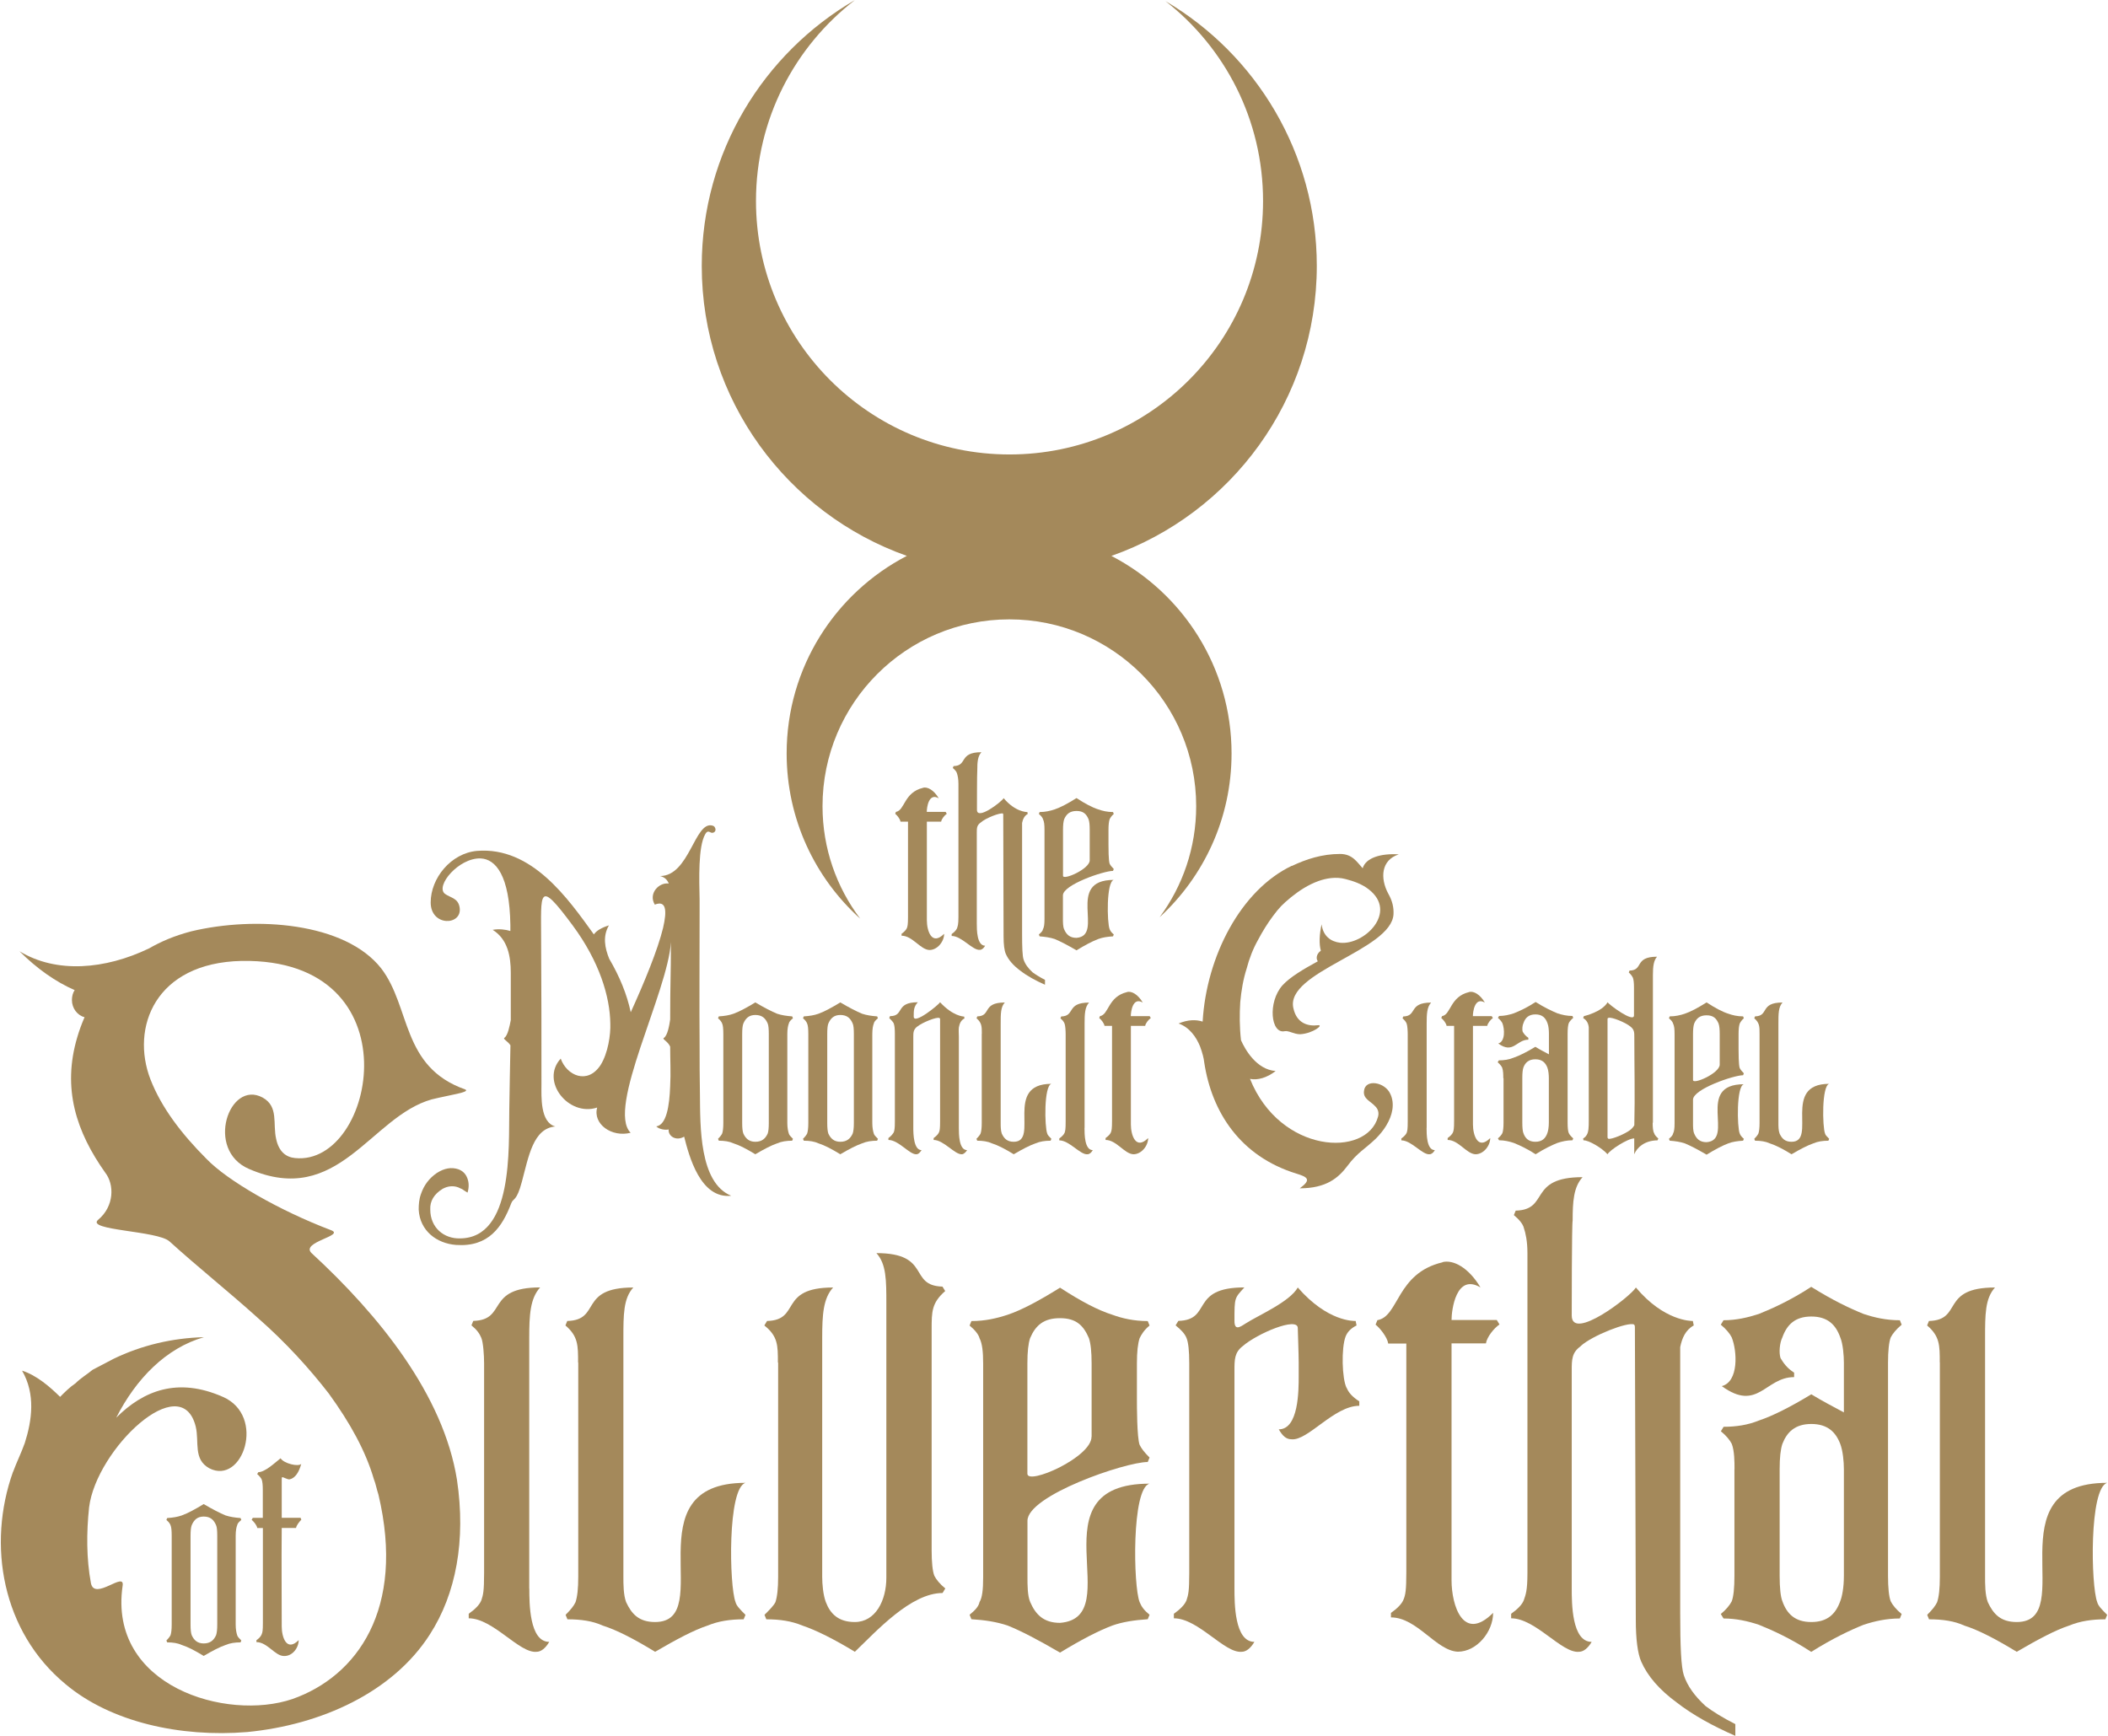 <?xml version="1.0" encoding="UTF-8"?>
<svg id="Ebene_1" data-name="Ebene 1" xmlns="http://www.w3.org/2000/svg" version="1.1" viewBox="0 0 255 210">
  <defs>
    <style>
      .cls-1 {
        fill: #a4895b;
        stroke-width: 0px;
      }
    </style>
  </defs>
  <path class="cls-1" d="M1.58,178.07c.44-1.2.99-2.29,1.42-3.5.87-2.74,1.32-5.9-.33-8.75,1.75.55,3.39,1.97,4.6,3.17.54-.55,1.2-1.2,1.86-1.64.66-.66,1.42-1.09,2.08-1.64.87-.44,1.64-.87,2.52-1.32,3.39-1.64,7.11-2.52,10.94-2.62-4.6,1.32-8.21,5.03-10.61,9.74,3.28-3.28,7.43-4.93,12.9-2.52,5.25,2.29,2.41,10.72-1.64,8.64-1.97-1.09-1.2-3.17-1.64-5.03-1.75-7.11-12.03,2.74-12.9,9.74-.33,3.06-.33,6.23.22,9.19.44,2.19,4.15-1.53,3.83.33-1.75,12.14,12.57,16.41,20.56,13.68,7.76-2.74,13.68-10.83,10.39-24.72-.22-.66-.33-1.32-.55-1.86-.99-3.39-2.85-6.78-5.47-10.39-2.29-2.95-5.14-6.13-8.64-9.19-3.39-3.06-7.11-6.02-10.61-9.19-1.42-1.32-10.17-1.32-8.64-2.62,1.97-1.64,1.97-4.27.87-5.69-3.5-4.93-5.25-10.17-3.39-16.41.22-.76.54-1.64.88-2.41-.88-.22-1.53-1.09-1.53-2.08,0-.44.11-.87.33-1.2-2.29-.99-4.6-2.62-6.67-4.7,4.48,2.73,10.39,2.19,15.64-.33,1.53-.87,3.06-1.53,5.14-2.08,7.76-1.86,18.59-1.09,22.97,4.48,3.61,4.7,2.41,11.92,10.17,14.65.66.33-1.86.66-4.05,1.2-7.43,2.08-11.27,13.12-22.1,8.42-5.36-2.29-2.41-10.83,1.64-8.64,1.97,1.09,1.2,3.17,1.64,5.03.33,1.53,1.2,2.19,2.29,2.29,9.74.99,14.65-24.18-6.46-23.85-10.5.22-13.45,8.09-11.04,14.33,1.32,3.39,3.72,6.56,6.78,9.62,2.52,2.62,8.75,6.23,15.1,8.64,1.64.66-3.72,1.42-2.41,2.74,8.2,7.55,15.97,17.17,17.61,27.45,1.09,7.33-.11,13.78-3.28,18.7-4.48,7-13.13,10.94-22.1,11.81-8.09.66-16.51-1.2-21.98-5.8-7.66-6.34-9.51-16.84-6.34-25.7"/>
  <path class="cls-1" d="M64.03,192.17c0,1.75,0,6.46,2.41,6.46-.44.76-.99,1.2-1.53,1.2-2.08.22-5.25-4.05-8.21-4.05v-.55c.76-.54,1.32-1.09,1.53-1.64.22-.66.33-1.09.33-3.28v-25.38c0-.99-.11-2.52-.33-3.06s-.54-.99-1.2-1.53l.22-.54c4.16-.11,1.42-4.05,8.09-4.05-1.2,1.32-1.32,3.28-1.32,6.13v30.3h0Z"/>
  <path class="cls-1" d="M69.93,164.83c0-2.08,0-3.17-1.53-4.48l.22-.54c4.15-.11,1.32-4.05,7.99-4.05-1.2,1.32-1.2,3.28-1.2,6.13v28.87c0,.87,0,2.19.33,3.06.66,1.42,1.53,2.41,3.5,2.41,7.55,0-2.95-16.84,10.94-16.84-2.19.66-1.97,12.47-1.2,14.44.11.44.54.87,1.2,1.53l-.22.54c-1.64,0-3.06.22-4.37.76-1.64.54-3.72,1.64-6.34,3.17-2.52-1.53-4.6-2.62-6.34-3.17-1.2-.55-2.62-.76-4.27-.76l-.22-.54c.66-.66.99-1.09,1.2-1.53.22-.66.33-1.64.33-3.06v-25.92h0l-.02-.02Z"/>
  <path class="cls-1" d="M94.1,164.83c0-2.08,0-3.17-1.64-4.48l.33-.54c4.15-.11,1.32-4.05,7.99-4.05-1.2,1.32-1.32,3.28-1.32,6.13v28.87c0,.87.11,2.19.44,3.06.54,1.42,1.53,2.41,3.5,2.41,2.52,0,3.82-2.62,3.82-5.36v-33.14c0-2.85,0-4.81-1.2-6.13,6.67,0,3.83,3.94,7.99,4.05l.33.54c-1.64,1.42-1.64,2.52-1.64,4.6v26.79c0,1.42.11,2.52.33,3.06.22.44.66.99,1.32,1.53l-.33.55c-3.83,0-7.99,4.6-10.61,7.11-2.52-1.53-4.7-2.62-6.34-3.17-1.32-.55-2.74-.76-4.37-.76l-.22-.54c.66-.66,1.09-1.09,1.32-1.53.22-.66.33-1.64.33-3.06v-25.92h0l-.03-.02Z"/>
  <path class="cls-1" d="M132.05,173.8v-8.86c0-1.42-.11-2.41-.33-3.06-.66-1.53-1.53-2.41-3.5-2.41s-2.95.87-3.61,2.41c-.22.66-.33,1.64-.33,3.06v13.35c0,1.42,7.76-1.97,7.76-4.48M124.29,183.97v6.89c0,.87,0,2.19.33,2.95.66,1.53,1.64,2.52,3.61,2.52,8.31-.66-3.39-16.84,10.83-16.84-2.19.55-1.97,12.47-1.2,14.33.22.55.54.99,1.2,1.53l-.22.54c-1.64.11-3.06.33-4.27.76-1.75.66-3.83,1.75-6.34,3.28-2.62-1.53-4.7-2.62-6.35-3.28-1.32-.44-2.73-.66-4.37-.76l-.22-.54c.66-.54,1.09-.99,1.2-1.53.33-.54.44-1.53.44-2.95v-25.92c0-1.42-.11-2.41-.44-3.06-.11-.44-.55-.99-1.2-1.53l.22-.54c1.64,0,3.06-.33,4.37-.76,1.64-.55,3.72-1.64,6.35-3.28,2.52,1.64,4.59,2.73,6.34,3.28,1.2.44,2.62.76,4.27.76l.22.54c-.66.54-.99,1.09-1.2,1.53-.22.66-.33,1.64-.33,3.06v4.27c0,.87,0,4.7.33,5.58.22.44.54.87,1.2,1.53l-.22.54c-2.73,0-14.55,4.05-14.55,7.11"/>
  <path class="cls-1" d="M162.9,167.89c.22.55.66,1.09,1.53,1.64v.54c-3.06,0-6.23,4.27-8.21,4.05-.66,0-1.09-.44-1.53-1.2,2.41,0,2.41-4.7,2.41-6.46v-1.64c0-.99-.11-3.83-.11-4.15,0-1.42-4.93.66-6.67,2.19-.99.76-.99,1.64-.99,2.95v26.36c0,1.75,0,6.46,2.41,6.46-.44.76-.99,1.2-1.53,1.2-2.08.21-5.25-4.05-8.21-4.05v-.55c.76-.54,1.32-1.09,1.53-1.64.22-.66.33-1.09.33-3.28v-25.38c0-1.53-.11-2.52-.33-3.06s-.66-.99-1.32-1.53l.33-.54c4.15-.11,1.32-4.05,7.99-4.05-1.2,1.32-1.2,1.2-1.2,4.05,0,1.2.66.76,1.32.33,1.53-.99,5.36-2.62,6.34-4.37,3.61,4.15,6.78,4.05,7,4.05l.11.54c-.66.33-1.09.76-1.32,1.32-.55,1.42-.44,5.14.11,6.23"/>
  <path class="cls-1" d="M174.49,152.69c1.31-.33,3.17.66,4.6,3.06-2.95-1.75-3.5,2.74-3.5,3.94h5.47l.33.54c-.66.44-1.53,1.53-1.64,2.29h-4.16v28.66c0,3.06,1.42,7.55,5.03,3.94,0,2.29-1.97,4.7-4.27,4.7-2.62-.11-4.92-4.15-8.09-4.15v-.54c.76-.54,1.32-1.09,1.53-1.64.22-.54.33-1.09.33-3.28v-27.67h-2.19c-.11-.76-.99-1.86-1.53-2.29l.22-.54c2.62-.44,2.29-5.69,7.88-7"/>
  <path class="cls-1" d="M191.22,162.86c-1.09.76-1.09,1.64-1.09,2.95v26.36c0,1.75,0,6.46,2.41,6.46-.44.76-.99,1.2-1.53,1.2-2.08.21-5.25-4.05-8.21-4.05v-.55c.76-.54,1.32-1.09,1.53-1.64.22-.66.44-1.09.44-3.28v-38.72c0-1.42-.22-2.41-.44-3.06-.11-.44-.55-.99-1.2-1.53l.22-.54c4.15-.11,1.42-4.05,8.09-4.05-1.09,1.2-1.2,2.95-1.2,5.25-.11.33-.11,11.27-.11,11.49,0,3.17,7.11-2.29,7.76-3.39,3.39,4.05,6.67,4.05,6.89,4.05l.11.54c-.99.54-1.42,1.53-1.64,2.62v32.15c0,4.05.11,6.56.44,7.55.44,1.32,1.32,2.52,2.62,3.72.87.66,2.08,1.42,3.61,2.19v1.42c-2.74-1.2-5.14-2.52-7.11-4.05-2.08-1.53-3.5-3.17-4.27-4.92-.44-.99-.66-2.74-.66-5.03l-.11-35.33c0-.22,0-.33-.11-.44-.76-.33-5.03,1.32-6.46,2.62"/>
  <path class="cls-1" d="M223.05,177.74c0-.87-.11-2.19-.44-3.06-.54-1.42-1.53-2.41-3.5-2.41s-2.95.99-3.5,2.41c-.22.66-.33,1.64-.33,3.06v12.91c0,1.42.11,2.52.33,3.06.54,1.53,1.53,2.52,3.5,2.52s2.95-.99,3.5-2.52c.22-.55.44-1.64.44-3.06v-12.91ZM209.82,177.74c0-.87,0-2.19-.33-3.06-.22-.44-.66-.99-1.32-1.53l.33-.54c1.53,0,2.95-.22,4.27-.76,1.64-.54,3.82-1.64,6.34-3.17,1.42.87,2.73,1.53,3.94,2.19v-6.01c0-.87-.11-2.29-.44-3.07-.54-1.53-1.53-2.52-3.5-2.52s-2.95.99-3.5,2.52c-.33.66-.44,1.86-.22,2.52.33.54.76,1.2,1.64,1.75v.54c-3.5,0-4.38,4.27-8.75,1.09,2.08-.54,1.86-4.27,1.2-5.9-.22-.44-.66-.99-1.32-1.53l.33-.54c1.53,0,2.95-.33,4.27-.76,1.64-.66,3.82-1.64,6.34-3.28,2.62,1.64,4.7,2.62,6.34,3.28,1.32.44,2.73.76,4.38.76l.22.54c-.66.55-1.09,1.09-1.32,1.53-.22.55-.33,1.64-.33,3.07v25.81c0,1.42.11,2.52.33,3.06.22.44.66.99,1.32,1.53l-.22.54c-1.64,0-3.06.33-4.38.76-1.64.66-3.72,1.64-6.34,3.28-2.52-1.64-4.7-2.62-6.34-3.28-1.32-.44-2.74-.76-4.27-.76l-.33-.54c.66-.54,1.09-1.09,1.32-1.53.22-.55.33-1.64.33-3.06v-12.91h0v-.02Z"/>
  <path class="cls-1" d="M234.65,164.83c0-2.08,0-3.17-1.53-4.48l.22-.54c4.15-.11,1.32-4.05,7.99-4.05-1.2,1.32-1.2,3.28-1.2,6.13v28.87c0,.87,0,2.19.33,3.06.66,1.42,1.53,2.41,3.5,2.41,7.55,0-2.95-16.84,10.94-16.84-2.19.66-1.97,12.47-1.2,14.44.11.44.54.87,1.2,1.53l-.22.54c-1.64,0-3.06.22-4.38.76-1.64.54-3.72,1.64-6.34,3.17-2.52-1.53-4.6-2.62-6.34-3.17-1.2-.55-2.62-.76-4.27-.76l-.22-.54c.66-.66.99-1.09,1.2-1.53.22-.66.33-1.64.33-3.06v-25.92h0v-.02Z"/>
  <path class="cls-1" d="M71.84,113.04c.32-.46.95-.82,1.82-1.09-.77,1.32-.5,2.73.04,4.05,1.23,2.09,2.14,4.28,2.6,6.46,1.64-3.6,3.27-7.56,3.91-10.2.5-2.14.37-3.37-1-2.82-.82-1.37.54-2.73,1.69-2.55-.18-.46-.5-.77-1.05-.91,3.55,0,4.19-6.7,6.33-6.1.18.04.27.14.32.27.18.32-.09.68-.46.59-.23-.09-.46-.32-.73.18-.87,1.5-.73,5.51-.68,7.92v1.41c0,6.47-.04,10.88,0,16.34,0,1.78,0,3.64.04,5.78.04,3.87-.09,10.7,3.78,12.29-3.73.41-5.1-4.82-5.69-7.15-1,.59-1.96-.09-1.87-.87-.37.09-1.14,0-1.5-.37,1.23-.18,1.59-2.46,1.68-4.87.09-1.59,0-3.19,0-4.78-.27-.64-1-.91-.77-1.05.46-.27.68-1.59.77-2.23,0-4.69.09-5.1.09-9.38-.36,6.06-7.83,20.17-4.87,23.08-2.28.59-4.6-1.05-4.05-3.05-3.46,1.14-6.92-3.19-4.41-5.92.73,2.05,3.23,3.19,4.82.78.91-1.45,1.23-3.69,1.18-5.01-.04-3.27-1.32-7.51-4.55-11.88-4.24-5.73-3.82-4.01-3.82,1.78.04,5.83.04,11.65.04,17.44,0,1.46-.18,4.6,1.68,5.1-2.69.23-3.23,3.64-4.05,6.69-.64,2.42-1.05,1.96-1.28,2.59-1.09,2.87-2.73,5.33-6.69,5.05-2.32-.18-4.37-1.69-4.51-4.28,0-.59.04-1.23.27-1.87.37-1.09,1-1.92,1.92-2.55.91-.59,1.78-.73,2.59-.46.5.18.87.5,1.09,1.05s.23,1.14.04,1.78c-.23-.14-.46-.27-.64-.41-.18-.09-.37-.18-.5-.23-.64-.23-1.28-.14-1.87.18-1.05.64-1.55,1.5-1.5,2.5,0,2.23,1.68,3.55,3.6,3.5,6.46-.04,5.87-10.92,5.96-15.62.04-3.05.09-4.82.14-7.74-.32-.5-.95-.77-.73-.91.41-.27.64-1.45.77-2.14v-5.73c0-2-.37-4.05-2.19-5.19.77-.14,1.55-.04,2.14.14v-.73c-.09-6.01-1.78-7.97-3.6-8.05-2.64-.09-5.51,3.33-4.32,4.28.68.5,1.59.5,1.78,1.64.37,2.23-3.5,2.36-3.5-.59s2.46-5.96,5.6-6.24c6.64-.54,11.02,5.78,14.11,10.06"/>
  <path class="cls-1" d="M93,125.11c0-.64-.04-1.05-.13-1.28-.27-.64-.68-1.04-1.5-1.04-.77,0-1.18.41-1.45,1.04-.09.23-.14.64-.14,1.28v10.74c0,.59.04,1,.14,1.28.27.59.68,1,1.45,1,.82,0,1.23-.41,1.5-1,.09-.27.13-.68.13-1.28v-10.74ZM87.5,125.11c0-.64-.04-1.05-.14-1.28-.09-.23-.23-.41-.5-.64l.09-.23c.68-.04,1.28-.14,1.78-.32.73-.27,1.59-.73,2.64-1.37,1.09.64,1.96,1.09,2.64,1.37.54.18,1.14.27,1.82.32l.09.23c-.27.23-.46.41-.5.64-.09.23-.18.64-.18,1.28v10.74c0,.59.09,1,.18,1.28.04.18.23.37.5.64l-.09.23c-.68,0-1.28.09-1.82.32-.68.23-1.55.68-2.64,1.32-1.05-.64-1.91-1.09-2.64-1.32-.5-.23-1.09-.32-1.78-.32l-.09-.23c.27-.27.41-.46.5-.64.09-.27.14-.68.14-1.28v-10.74Z"/>
  <path class="cls-1" d="M103.29,125.11c0-.64-.04-1.05-.14-1.28-.27-.64-.68-1.04-1.5-1.04-.77,0-1.18.41-1.45,1.04-.09.23-.13.64-.13,1.28v10.74c0,.59.04,1,.13,1.28.27.59.68,1,1.45,1,.82,0,1.23-.41,1.5-1,.09-.27.14-.68.14-1.28v-10.74ZM97.78,125.11c0-.64-.04-1.05-.14-1.28-.09-.23-.23-.41-.5-.64l.09-.23c.68-.04,1.28-.14,1.78-.32.73-.27,1.59-.73,2.64-1.37,1.09.64,1.96,1.09,2.64,1.37.54.18,1.14.27,1.82.32l.09.23c-.27.23-.46.41-.5.64-.09.23-.18.64-.18,1.28v10.74c0,.59.09,1,.18,1.28.04.18.23.37.5.64l-.09.23c-.68,0-1.28.09-1.82.32-.68.23-1.55.68-2.64,1.32-1.05-.64-1.91-1.09-2.64-1.32-.5-.23-1.09-.32-1.78-.32l-.09-.23c.27-.27.41-.46.5-.64.09-.27.14-.68.14-1.28v-10.74Z"/>
  <path class="cls-1" d="M110.94,124.2c-.46.37-.46.73-.46,1.28v10.97c0,.73.04,2.69,1,2.69-.18.27-.37.5-.64.5-.82.04-2.14-1.73-3.37-1.73v-.23c.32-.23.5-.46.64-.68.09-.23.14-.46.14-1.32v-10.61c0-.59-.04-1-.14-1.27-.09-.18-.27-.37-.54-.64l.09-.23c1.78,0,.59-1.68,3.37-1.68-.5.54-.5,1-.5,1.73,0,1.05,3.05-1.45,3.19-1.73,1.55,1.68,2.82,1.73,2.91,1.73l.04.23c-.46.23-.59.64-.68,1.09-.04.37,0,.73,0,1.09v11.06c0,.73,0,2.69,1,2.69-.18.27-.41.5-.64.5-.87.04-2.19-1.73-3.41-1.73v-.23c.32-.23.54-.46.64-.68s.14-.46.14-1.32v-12.38s0-.14-.09-.14c-.27-.18-2.09.54-2.69,1.05"/>
  <path class="cls-1" d="M118.77,125.06c0-.87,0-1.32-.64-1.87l.09-.23c1.73-.04.54-1.68,3.33-1.68-.5.54-.5,1.37-.5,2.55v12.02c0,.37,0,.91.13,1.28.27.59.64,1,1.45,1,3.14,0-1.23-7.01,4.55-7.01-.91.27-.82,5.19-.5,6.01.04.18.23.37.5.64l-.09.23c-.68,0-1.28.09-1.82.32-.68.23-1.55.68-2.64,1.32-1.04-.64-1.91-1.09-2.64-1.32-.5-.23-1.09-.32-1.78-.32l-.09-.23c.27-.27.41-.46.5-.64.09-.27.14-.68.14-1.28v-10.79h0Z"/>
  <path class="cls-1" d="M131.19,136.45c0,.73,0,2.69,1,2.69-.18.32-.41.5-.64.5-.87.09-2.19-1.68-3.41-1.68v-.23c.32-.23.54-.46.64-.68.09-.27.13-.46.13-1.37v-10.56c0-.41-.04-1.05-.13-1.28s-.23-.41-.5-.64l.09-.23c1.73-.04.59-1.68,3.37-1.68-.5.54-.54,1.37-.54,2.55v12.61h0Z"/>
  <path class="cls-1" d="M136.33,120.01c.54-.14,1.32.27,1.91,1.28-1.23-.73-1.45,1.14-1.45,1.64h2.28l.14.23c-.27.18-.64.64-.68.95h-1.73v11.93c0,1.28.59,3.14,2.09,1.64,0,.95-.82,1.96-1.78,1.96-1.09-.04-2.05-1.73-3.37-1.73v-.23c.32-.23.55-.46.64-.68s.14-.46.14-1.37v-11.52h-.91c-.04-.32-.41-.77-.64-.95l.09-.23c1.09-.18.95-2.36,3.28-2.91"/>
  <path class="cls-1" d="M156.28,104.76c1.73-.82,3.64-1.45,5.83-1.45,1.5,0,2.05,1,2.73,1.73.37-1.28,2.23-1.82,4.37-1.68-2.14.68-2.28,2.87-1.28,4.74.5.87.68,1.68.64,2.5-.23,4.37-13.16,6.97-12.11,11.38.41,1.87,1.82,2.19,2.96,2.05.77-.09-.59,1-2.14,1.09-.77,0-1.37-.46-1.87-.37-1.68.37-2.09-3.5-.27-5.55.91-1,2.55-1.96,4.28-2.91-.09-.09-.14-.27-.14-.41,0-.37.23-.68.5-.87-.23-.82-.18-1.96.09-3.19.18,1.41,1.09,2.09,2.23,2.23,2.91.32,7.06-3.69,3.46-6.47-.82-.64-1.87-1-2.78-1.23-1.18-.32-2.36-.09-3.27.23-1.28.46-2.36,1.18-3.33,1.96-1.05.87-1.41,1.23-2.19,2.28-.68.91-1.27,1.87-1.82,2.91-.59,1.05-1.05,2.23-1.37,3.46-.41,1.28-.64,2.64-.77,4.05-.09,1.45-.09,3,.09,4.6.5,1.14,1.87,3.55,4.19,3.73-1.05.82-2.19,1.14-3.1.95,3.64,9.06,14.11,9.56,15.48,4.6.14-.46.04-.95-.37-1.32-.54-.59-1.45-.87-1.32-1.82.14-1.5,2.55-1.09,3.19.37.55,1.18.27,2.55-.5,3.82-.32.54-.77,1.09-1.27,1.59-1.28,1.23-2.23,1.68-3.41,3.27-1.09,1.45-2.55,2.73-5.78,2.73,1.45-1.05.95-1.37-.41-1.78-6.78-2.09-10.24-7.42-11.15-13.47-.04-.46-.23-1.18-.5-1.91-.46-1.14-1.28-2.32-2.6-2.78,1.09-.46,2.09-.5,2.91-.23.46-7.92,4.64-15.93,10.79-18.85"/>
  <path class="cls-1" d="M172.57,136.45c0,.73,0,2.69,1,2.69-.18.32-.41.5-.64.5-.87.09-2.19-1.68-3.41-1.68v-.23c.32-.23.54-.46.64-.68.09-.27.13-.46.13-1.37v-10.56c0-.41-.04-1.05-.13-1.28-.09-.23-.23-.41-.5-.64l.09-.23c1.73-.04.59-1.68,3.37-1.68-.5.54-.54,1.37-.54,2.55v12.61h0Z"/>
  <path class="cls-1" d="M177.71,120.01c.54-.14,1.32.27,1.91,1.28-1.23-.73-1.45,1.14-1.45,1.64h2.28l.14.23c-.27.18-.64.64-.68.95h-1.73v11.93c0,1.28.59,3.14,2.09,1.64,0,.95-.82,1.96-1.78,1.96-1.09-.04-2.05-1.73-3.37-1.73v-.23c.32-.23.54-.46.64-.68.09-.23.14-.46.14-1.37v-11.52h-.91c-.04-.32-.41-.77-.64-.95l.09-.23c1.09-.18.95-2.36,3.27-2.91"/>
  <path class="cls-1" d="M187.36,130.43c0-.37-.04-.91-.18-1.28-.23-.59-.64-1-1.45-1s-1.23.41-1.45,1c-.09.27-.13.68-.13,1.28v5.37c0,.59.04,1.04.13,1.28.23.64.64,1.05,1.45,1.05s1.23-.41,1.45-1.05c.09-.23.18-.68.18-1.28v-5.37ZM181.85,130.43c0-.37,0-.91-.14-1.28-.09-.18-.27-.41-.54-.64l.14-.23c.64,0,1.23-.09,1.78-.32.68-.23,1.59-.68,2.64-1.32.59.37,1.14.64,1.64.91v-2.5c0-.37-.04-.95-.18-1.28-.23-.64-.64-1.05-1.45-1.05s-1.23.41-1.45,1.05c-.13.27-.18.77-.09,1.05.14.23.32.5.68.73v.23c-1.45,0-1.82,1.78-3.64.46.87-.23.77-1.78.5-2.46-.09-.18-.27-.41-.54-.64l.14-.23c.64,0,1.23-.14,1.78-.32.68-.27,1.59-.68,2.64-1.37,1.09.68,1.96,1.09,2.64,1.37.54.18,1.14.32,1.82.32l.09.23c-.27.23-.46.46-.54.64-.09.23-.14.68-.14,1.28v10.74c0,.59.04,1.04.14,1.28.09.18.27.41.54.64l-.09.23c-.68,0-1.28.14-1.82.32-.68.27-1.55.68-2.64,1.37-1.04-.68-1.96-1.09-2.64-1.37-.54-.18-1.14-.32-1.78-.32l-.14-.23c.27-.23.46-.46.54-.64.09-.23.14-.68.14-1.28v-5.37h-.03Z"/>
  <path class="cls-1" d="M194.46,123.29v14.29c0,.09.04.13.09.18.32.14,2.09-.59,2.69-1.09.18-.14.37-.37.46-.54.09-3.5,0-7.15,0-10.65,0-.59,0-.91-.46-1.28-.59-.5-2.36-1.23-2.69-1.05-.04,0-.09.04-.09.14M199.92,135.81c0,.59.04,1.05.18,1.28.04.18.23.41.5.64l-.09.23c-1.55,0-2.5.87-2.82,1.68v-1.92c-.78,0-2.96,1.41-3.23,1.92-.68-.77-2.32-1.73-2.91-1.68l-.04-.23c.41-.23.59-.64.64-1.09.04-.37.04-.68.04-1.05v-11.29c-.04-.46-.23-.87-.68-1.14l.09-.23s2.19-.5,2.87-1.68c.14.27,3.19,2.55,3.19,1.59v-3.37c0-.54-.04-.95-.13-1.18-.09-.18-.23-.41-.5-.64l.09-.23c1.73-.04.54-1.68,3.33-1.68-.41.46-.5,1.18-.5,2.19v17.89h-.03Z"/>
  <path class="cls-1" d="M208.03,128.8v-3.69c0-.59-.04-1-.14-1.28-.27-.64-.64-1-1.45-1s-1.23.37-1.5,1c-.09.27-.14.68-.14,1.28v5.55c0,.59,3.23-.82,3.23-1.87M204.8,133.03v2.87c0,.37,0,.91.14,1.23.27.64.68,1.05,1.5,1.05,3.46-.27-1.41-7.01,4.51-7.01-.91.23-.82,5.19-.5,5.96.09.23.23.41.5.64l-.09.23c-.68.04-1.28.13-1.78.32-.73.27-1.59.73-2.64,1.37-1.09-.64-1.96-1.09-2.64-1.37-.54-.18-1.14-.27-1.82-.32l-.09-.23c.27-.23.46-.41.5-.64.13-.23.18-.64.18-1.23v-10.79c0-.59-.04-1-.18-1.28-.04-.18-.23-.41-.5-.64l.09-.23c.68,0,1.28-.14,1.82-.32.68-.23,1.55-.68,2.64-1.37,1.05.68,1.91,1.14,2.64,1.37.5.18,1.09.32,1.78.32l.09.23c-.27.23-.41.46-.5.64-.09.27-.14.68-.14,1.28v1.78c0,.37,0,1.96.14,2.32.09.18.23.37.5.64l-.09.23c-1.14,0-6.06,1.68-6.06,2.96"/>
  <path class="cls-1" d="M212.85,125.06c0-.87,0-1.32-.64-1.87l.09-.23c1.73-.04.54-1.68,3.33-1.68-.5.54-.5,1.37-.5,2.55v12.02c0,.37,0,.91.14,1.28.27.59.64,1,1.45,1,3.14,0-1.23-7.01,4.55-7.01-.91.27-.82,5.19-.5,6.01.04.18.23.37.5.64l-.09.23c-.68,0-1.28.09-1.82.32-.68.23-1.55.68-2.64,1.32-1.04-.64-1.91-1.09-2.64-1.32-.5-.23-1.09-.32-1.78-.32l-.09-.23c.27-.27.41-.46.5-.64.09-.27.14-.68.14-1.28v-10.79h0Z"/>
  <path class="cls-1" d="M111.65,95.3c.54-.14,1.32.27,1.91,1.28-1.23-.73-1.45,1.14-1.45,1.64h2.28l.14.23c-.27.18-.64.64-.68.95h-1.73v11.93c0,1.28.59,3.14,2.09,1.64,0,.95-.82,1.96-1.78,1.96-1.09-.04-2.05-1.73-3.37-1.73v-.23c.32-.23.54-.46.64-.68.09-.23.14-.46.14-1.37v-11.52h-.91c-.04-.32-.41-.77-.64-.95l.09-.23c1.09-.18.95-2.36,3.28-2.91"/>
  <path class="cls-1" d="M118.62,99.52c-.46.32-.46.68-.46,1.23v10.97c0,.73,0,2.69,1.01,2.69-.18.32-.41.5-.64.5-.87.09-2.19-1.68-3.41-1.68v-.23c.32-.23.54-.46.64-.68.09-.27.18-.46.18-1.37v-16.12c0-.59-.09-1-.18-1.28-.04-.18-.23-.41-.5-.64l.09-.23c1.73-.04.59-1.68,3.37-1.68-.46.5-.5,1.23-.5,2.19-.04.14-.04,4.69-.04,4.78,0,1.32,2.96-.95,3.23-1.41,1.41,1.68,2.78,1.68,2.87,1.68l.04.23c-.41.23-.59.64-.68,1.09v13.38c0,1.68.04,2.73.18,3.14.18.54.54,1.05,1.09,1.55.37.27.87.59,1.5.91v.59c-1.14-.5-2.14-1.05-2.96-1.68-.87-.64-1.46-1.32-1.78-2.05-.18-.41-.27-1.14-.27-2.09l-.04-14.71c0-.09,0-.14-.04-.18-.32-.13-2.09.54-2.69,1.09"/>
  <path class="cls-1" d="M131.82,104.08v-3.69c0-.59-.04-1-.14-1.28-.27-.64-.64-1-1.45-1s-1.23.37-1.5,1c-.09.27-.14.68-.14,1.28v5.56c0,.59,3.23-.82,3.23-1.87M128.58,108.31v2.87c0,.37,0,.91.14,1.23.27.64.68,1.05,1.5,1.05,3.46-.27-1.41-7.01,4.51-7.01-.91.23-.82,5.19-.5,5.96.09.23.23.41.5.64l-.09.23c-.68.04-1.28.13-1.78.32-.73.27-1.59.73-2.64,1.37-1.09-.64-1.96-1.09-2.64-1.37-.54-.18-1.14-.27-1.82-.32l-.09-.23c.27-.23.46-.41.5-.64.13-.23.18-.64.18-1.23v-10.79c0-.59-.04-1-.18-1.28-.04-.18-.23-.41-.5-.64l.09-.23c.68,0,1.28-.14,1.82-.32.68-.23,1.55-.68,2.64-1.37,1.05.68,1.91,1.14,2.64,1.37.5.18,1.09.32,1.78.32l.09.23c-.27.23-.41.46-.5.64-.09.27-.14.68-.14,1.28v1.78c0,.37,0,1.96.14,2.32.09.18.23.37.5.64l-.09.23c-1.14,0-6.06,1.68-6.06,2.96"/>
  <path class="cls-1" d="M26.28,185.8c0-.64-.04-1.05-.14-1.28-.27-.64-.68-1.05-1.5-1.05-.77,0-1.18.41-1.45,1.05-.09.23-.14.64-.14,1.28v10.74c0,.59.04,1,.14,1.28.27.59.68,1,1.45,1,.82,0,1.23-.41,1.5-1,.09-.27.14-.68.14-1.28v-10.74ZM20.77,185.8c0-.64-.04-1.05-.14-1.28-.09-.23-.23-.41-.5-.64l.09-.23c.68-.04,1.28-.14,1.78-.32.73-.27,1.59-.73,2.64-1.37,1.09.64,1.96,1.09,2.64,1.37.54.18,1.14.27,1.82.32l.09.23c-.27.23-.46.41-.5.64-.09.23-.18.64-.18,1.28v10.74c0,.59.09,1,.18,1.28.04.18.23.37.5.64l-.09.23c-.68,0-1.28.09-1.82.32-.68.23-1.55.68-2.64,1.32-1.05-.64-1.91-1.09-2.64-1.32-.5-.23-1.09-.32-1.78-.32l-.09-.23c.27-.27.41-.46.5-.64.09-.27.14-.68.14-1.28v-10.74Z"/>
  <path class="cls-1" d="M31.79,183.62v-3.37c0-.59-.04-1-.14-1.28-.09-.18-.27-.41-.54-.64l.14-.23c.82,0,2.05-1.18,2.69-1.68.41.64,2.14,1.05,2.5.68-.27,1-.73,1.73-1.41,1.87-.23.04-.73-.27-.91-.27-.04.09-.04.18-.04.32v4.6h2.28l.09.23c-.23.23-.59.68-.64,1h-1.73c-.04,4.55,0,7.33,0,11.93,0,1.28.59,3.1,2.05,1.64,0,.95-.77,1.96-1.78,1.92-1.09,0-2-1.68-3.33-1.68v-.23c.32-.23.54-.46.64-.73.09-.23.14-.41.14-1.32v-11.52h-.68c-.04-.32-.41-.77-.68-1l.14-.23h1.23-.02Z"/>
  <path class="cls-1" d="M134.48,67.24c14.45-5.1,24.81-18.87,24.81-35.08,0-13.64-7.35-25.57-18.31-32.03,7.19,5.61,11.81,14.35,11.81,24.18,0,16.94-13.73,30.67-30.67,30.67s-30.67-13.73-30.67-30.67c0-9.9,4.7-18.7,11.98-24.31-11.08,6.44-18.54,18.43-18.54,32.17,0,16.2,10.36,29.97,24.81,35.08-8.64,4.48-14.54,13.5-14.54,23.9,0,7.93,3.43,15.07,8.9,19.99-2.86-3.79-4.56-8.5-4.56-13.61,0-12.49,10.12-22.6,22.6-22.6s22.6,10.12,22.6,22.6c0,5.03-1.64,9.67-4.42,13.43,5.35-4.92,8.7-11.97,8.7-19.81,0-10.4-5.9-19.42-14.54-23.9"/>
</svg>